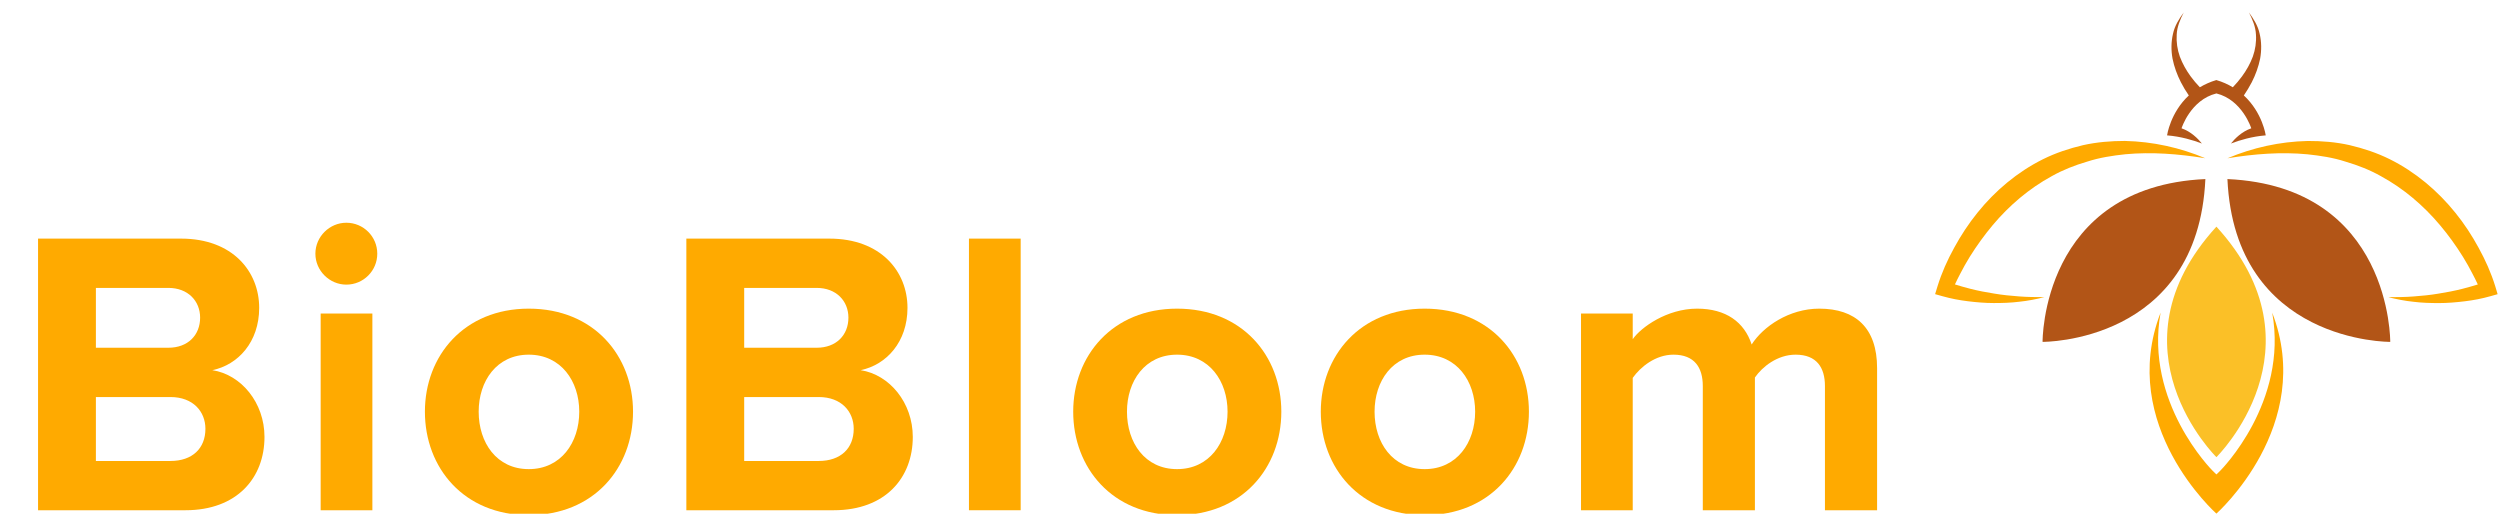<svg xmlns="http://www.w3.org/2000/svg" xmlns:xlink="http://www.w3.org/1999/xlink" width="1700" zoomAndPan="magnify" viewBox="0 0 1275 262.5" height="350" preserveAspectRatio="xMidYMid meet" version="1.0"><defs><g/><clipPath id="30a08b80a6"><path d="M 986.906 71 L 1125 71 L 1125 155 L 986.906 155 Z M 986.906 71 " clip-rule="nonzero"/></clipPath><clipPath id="c851164963"><path d="M 1135 71 L 1273.613 71 L 1273.613 155 L 1135 155 Z M 1135 71 " clip-rule="nonzero"/></clipPath><clipPath id="8734692a9c"><path d="M 1105 6.32 L 1156 6.32 L 1156 74 L 1105 74 Z M 1105 6.32 " clip-rule="nonzero"/></clipPath><clipPath id="d2507e731a"><path d="M 216 157 L 323 157 L 323 262 L 216 262 Z M 216 157 " clip-rule="nonzero"/></clipPath><clipPath id="a8049b0a2a"><path d="M 547 157 L 654 157 L 654 262 L 547 262 Z M 547 157 " clip-rule="nonzero"/></clipPath><clipPath id="c04bb35e08"><path d="M 673 157 L 780 157 L 780 262 L 673 262 Z M 673 157 " clip-rule="nonzero"/></clipPath></defs><path fill="#b25517" d="M 1041.711 174.355 C 1041.711 174.355 1120.93 175.117 1124.742 91.324 C 1040.949 95.137 1041.711 174.355 1041.711 174.355 Z M 1041.711 174.355 " fill-opacity="1" fill-rule="nonzero"/><g clip-path="url(#30a08b80a6)"><path fill="#ffaa00" d="M 1062.355 74.035 C 1055.34 75.691 1048.402 77.98 1041.883 81.223 C 1028.863 87.703 1017.5 97.289 1008.504 108.48 C 1003.988 114.062 1000.043 120.086 996.629 126.359 C 993.16 132.668 990.281 139.035 988.09 146.145 L 986.906 150.016 L 990.492 151.023 C 995.008 152.301 999.242 153.102 1003.645 153.637 C 1008.008 154.172 1012.395 154.551 1016.777 154.551 C 1021.16 154.551 1025.527 154.438 1029.855 153.883 C 1034.18 153.445 1038.449 152.59 1042.645 151.539 C 1038.316 151.52 1034.047 151.52 1029.797 151.176 C 1025.547 150.871 1021.352 150.453 1017.176 149.746 C 1013.023 149.102 1008.887 148.316 1004.824 147.27 C 1002.215 146.602 999.566 145.859 997.012 145.059 C 997.848 143.246 998.746 141.438 999.68 139.684 C 1001.184 136.711 1002.844 133.812 1004.578 130.973 C 1008.105 125.328 1012.012 119.934 1016.242 114.863 C 1024.746 104.742 1034.867 96.145 1046.344 89.875 C 1052.043 86.652 1058.18 84.27 1064.469 82.422 C 1070.742 80.383 1077.336 79.371 1083.969 78.668 C 1097.293 77.426 1111 78.477 1124.703 80.707 C 1111.914 75.312 1097.98 72.203 1083.723 71.879 C 1076.633 71.879 1069.426 72.453 1062.355 74.035 Z M 1062.355 74.035 " fill-opacity="1" fill-rule="nonzero"/></g><path fill="#b25517" d="M 1135.988 91.324 C 1139.801 175.117 1219.023 174.355 1219.023 174.355 C 1219.023 174.355 1219.785 95.137 1135.988 91.324 Z M 1135.988 91.324 " fill-opacity="1" fill-rule="nonzero"/><g clip-path="url(#c851164963)"><path fill="#ffaa00" d="M 1272.625 146.145 C 1270.434 139.035 1267.555 132.668 1264.086 126.359 C 1260.672 120.086 1256.746 114.062 1252.211 108.48 C 1243.191 97.289 1231.852 87.703 1218.832 81.223 C 1212.312 77.98 1205.375 75.691 1198.359 74.035 C 1191.309 72.434 1184.102 71.879 1176.973 71.898 C 1162.695 72.203 1148.781 75.332 1135.988 80.727 C 1149.695 78.477 1163.383 77.426 1176.723 78.688 C 1183.359 79.391 1189.953 80.383 1196.227 82.441 C 1202.535 84.289 1208.672 86.672 1214.352 89.895 C 1225.828 96.164 1235.949 104.762 1244.449 114.883 C 1248.703 119.934 1252.59 125.328 1256.117 130.992 C 1257.852 133.832 1259.527 136.73 1261.016 139.703 C 1261.949 141.457 1262.844 143.266 1263.684 145.078 C 1261.129 145.879 1258.48 146.602 1255.867 147.289 C 1251.809 148.316 1247.691 149.117 1243.516 149.766 C 1239.363 150.473 1235.148 150.891 1230.898 151.195 C 1226.648 151.539 1222.379 151.539 1218.051 151.559 C 1222.227 152.605 1226.496 153.465 1230.84 153.902 C 1235.168 154.457 1239.531 154.57 1243.918 154.57 C 1248.301 154.57 1252.684 154.188 1257.051 153.656 C 1261.473 153.121 1265.688 152.32 1270.203 151.043 L 1273.785 150.035 Z M 1272.625 146.145 " fill-opacity="1" fill-rule="nonzero"/></g><path fill="#fbc027" d="M 1130.367 233.145 C 1130.367 233.145 1186.98 177.598 1130.367 115.59 C 1073.734 177.598 1130.367 233.145 1130.367 233.145 Z M 1130.367 233.145 " fill-opacity="1" fill-rule="nonzero"/><path fill="#ffaa00" d="M 1158.824 159.43 C 1167.078 205.121 1132.77 239.625 1132.312 240.082 L 1130.367 241.969 L 1128.441 240.082 C 1127.965 239.625 1093.652 205.121 1101.906 159.43 C 1079.699 217.016 1130.367 261.945 1130.367 261.945 C 1130.367 261.945 1181.031 217.016 1158.824 159.43 Z M 1158.824 159.43 " fill-opacity="1" fill-rule="nonzero"/><g clip-path="url(#8734692a9c)"><path fill="#b25517" d="M 1105.203 69.039 C 1112.18 69.594 1118.434 71.461 1122.969 73.195 C 1120.988 70.738 1117.422 67.098 1112.582 65.438 C 1112.582 65.438 1117.137 50.934 1130.367 47.652 C 1143.594 50.934 1148.152 65.438 1148.152 65.438 C 1143.309 67.098 1139.746 70.738 1137.762 73.195 C 1142.301 71.461 1148.551 69.594 1155.527 69.039 C 1155.527 69.039 1153.906 57.469 1144.359 48.684 C 1145.863 46.492 1147.18 44.262 1148.418 41.914 C 1150.344 38.121 1151.828 34.082 1152.668 29.906 C 1153.43 25.715 1153.395 21.367 1152.441 17.289 C 1151.582 13.152 1149.312 9.586 1146.949 6.367 C 1148.781 9.949 1150.363 13.668 1150.535 17.594 C 1150.801 21.48 1150.211 25.312 1148.934 28.895 C 1147.598 32.48 1145.711 35.816 1143.461 38.902 C 1142.031 40.848 1140.41 42.773 1138.734 44.508 C 1136.293 43.039 1133.531 41.762 1130.328 40.828 C 1127.125 41.781 1124.383 43.059 1121.922 44.508 C 1120.246 42.773 1118.625 40.848 1117.195 38.902 C 1114.965 35.816 1113.078 32.48 1111.723 28.895 C 1110.445 25.293 1109.875 21.461 1110.121 17.594 C 1110.293 13.668 1111.875 9.949 1113.707 6.367 C 1111.344 9.586 1109.074 13.152 1108.215 17.289 C 1107.262 21.367 1107.227 25.695 1107.988 29.906 C 1108.828 34.082 1110.312 38.121 1112.238 41.914 C 1113.457 44.277 1114.773 46.508 1116.297 48.684 C 1106.824 57.469 1105.203 69.039 1105.203 69.039 Z M 1105.203 69.039 " fill-opacity="1" fill-rule="nonzero"/></g><g fill="#ffaa00" fill-opacity="1"><g transform="translate(5.702, 260.222)"><g><path d="M 88.891 0 C 115.266 0 129.188 -16.609 129.188 -37.391 C 129.188 -54.828 117.344 -69.156 102.594 -71.438 C 115.688 -74.141 126.484 -85.781 126.484 -103.219 C 126.484 -121.703 112.984 -138.531 86.609 -138.531 L 13.703 -138.531 L 13.703 0 Z M 43.203 -113.391 L 80.172 -113.391 C 90.141 -113.391 96.359 -106.75 96.359 -98.234 C 96.359 -89.312 90.141 -82.875 80.172 -82.875 L 43.203 -82.875 Z M 43.203 -57.734 L 81.203 -57.734 C 92.844 -57.734 99.062 -50.266 99.062 -41.531 C 99.062 -31.562 92.422 -25.125 81.203 -25.125 L 43.203 -25.125 Z M 43.203 -57.734 "/></g></g></g><g fill="#ffaa00" fill-opacity="1"><g transform="translate(150.458, 260.222)"><g><path d="M 26.172 -115.062 C 34.891 -115.062 41.953 -122.125 41.953 -130.844 C 41.953 -139.562 34.891 -146.625 26.172 -146.625 C 17.656 -146.625 10.391 -139.562 10.391 -130.844 C 10.391 -122.125 17.656 -115.062 26.172 -115.062 Z M 39.453 0 L 39.453 -100.312 L 13.078 -100.312 L 13.078 0 Z M 39.453 0 "/></g></g></g><g clip-path="url(#d2507e731a)"><g fill="#ffaa00" fill-opacity="1"><g transform="translate(210.063, 260.222)"><g><path d="M 59.609 2.5 C 92.844 2.5 112.781 -21.594 112.781 -50.266 C 112.781 -78.719 92.844 -102.812 59.609 -102.812 C 26.578 -102.812 6.641 -78.719 6.641 -50.266 C 6.641 -21.594 26.578 2.5 59.609 2.5 Z M 59.609 -20.969 C 43.203 -20.969 34.062 -34.469 34.062 -50.266 C 34.062 -65.844 43.203 -79.344 59.609 -79.344 C 76.016 -79.344 85.359 -65.844 85.359 -50.266 C 85.359 -34.469 76.016 -20.969 59.609 -20.969 Z M 59.609 -20.969 "/></g></g></g></g><g fill="#ffaa00" fill-opacity="1"><g transform="translate(336.334, 260.222)"><g><path d="M 88.891 0 C 115.266 0 129.188 -16.609 129.188 -37.391 C 129.188 -54.828 117.344 -69.156 102.594 -71.438 C 115.688 -74.141 126.484 -85.781 126.484 -103.219 C 126.484 -121.703 112.984 -138.531 86.609 -138.531 L 13.703 -138.531 L 13.703 0 Z M 43.203 -113.391 L 80.172 -113.391 C 90.141 -113.391 96.359 -106.75 96.359 -98.234 C 96.359 -89.312 90.141 -82.875 80.172 -82.875 L 43.203 -82.875 Z M 43.203 -57.734 L 81.203 -57.734 C 92.844 -57.734 99.062 -50.266 99.062 -41.531 C 99.062 -31.562 92.422 -25.125 81.203 -25.125 L 43.203 -25.125 Z M 43.203 -57.734 "/></g></g></g><g fill="#ffaa00" fill-opacity="1"><g transform="translate(481.09, 260.222)"><g><path d="M 39.453 0 L 39.453 -138.531 L 13.078 -138.531 L 13.078 0 Z M 39.453 0 "/></g></g></g><g clip-path="url(#a8049b0a2a)"><g fill="#ffaa00" fill-opacity="1"><g transform="translate(540.695, 260.222)"><g><path d="M 59.609 2.5 C 92.844 2.5 112.781 -21.594 112.781 -50.266 C 112.781 -78.719 92.844 -102.812 59.609 -102.812 C 26.578 -102.812 6.641 -78.719 6.641 -50.266 C 6.641 -21.594 26.578 2.5 59.609 2.5 Z M 59.609 -20.969 C 43.203 -20.969 34.062 -34.469 34.062 -50.266 C 34.062 -65.844 43.203 -79.344 59.609 -79.344 C 76.016 -79.344 85.359 -65.844 85.359 -50.266 C 85.359 -34.469 76.016 -20.969 59.609 -20.969 Z M 59.609 -20.969 "/></g></g></g></g><g clip-path="url(#c04bb35e08)"><g fill="#ffaa00" fill-opacity="1"><g transform="translate(666.966, 260.222)"><g><path d="M 59.609 2.5 C 92.844 2.5 112.781 -21.594 112.781 -50.266 C 112.781 -78.719 92.844 -102.812 59.609 -102.812 C 26.578 -102.812 6.641 -78.719 6.641 -50.266 C 6.641 -21.594 26.578 2.5 59.609 2.5 Z M 59.609 -20.969 C 43.203 -20.969 34.062 -34.469 34.062 -50.266 C 34.062 -65.844 43.203 -79.344 59.609 -79.344 C 76.016 -79.344 85.359 -65.844 85.359 -50.266 C 85.359 -34.469 76.016 -20.969 59.609 -20.969 Z M 59.609 -20.969 "/></g></g></g></g><g fill="#ffaa00" fill-opacity="1"><g transform="translate(793.238, 260.222)"><g><path d="M 164.078 0 L 164.078 -72.484 C 164.078 -93.047 153.062 -102.812 134.578 -102.812 C 119.219 -102.812 105.922 -93.672 100.109 -84.531 C 96.359 -95.953 87.016 -102.812 72.281 -102.812 C 56.906 -102.812 43.609 -93.25 39.453 -87.234 L 39.453 -100.312 L 13.078 -100.312 L 13.078 0 L 39.453 0 L 39.453 -67.5 C 43.406 -73.109 51.094 -79.344 60.234 -79.344 C 71.031 -79.344 75.188 -72.688 75.188 -63.344 L 75.188 0 L 101.766 0 L 101.766 -67.703 C 105.5 -73.109 113.188 -79.344 122.531 -79.344 C 133.328 -79.344 137.484 -72.688 137.484 -63.344 L 137.484 0 Z M 164.078 0 "/></g></g></g></svg>
